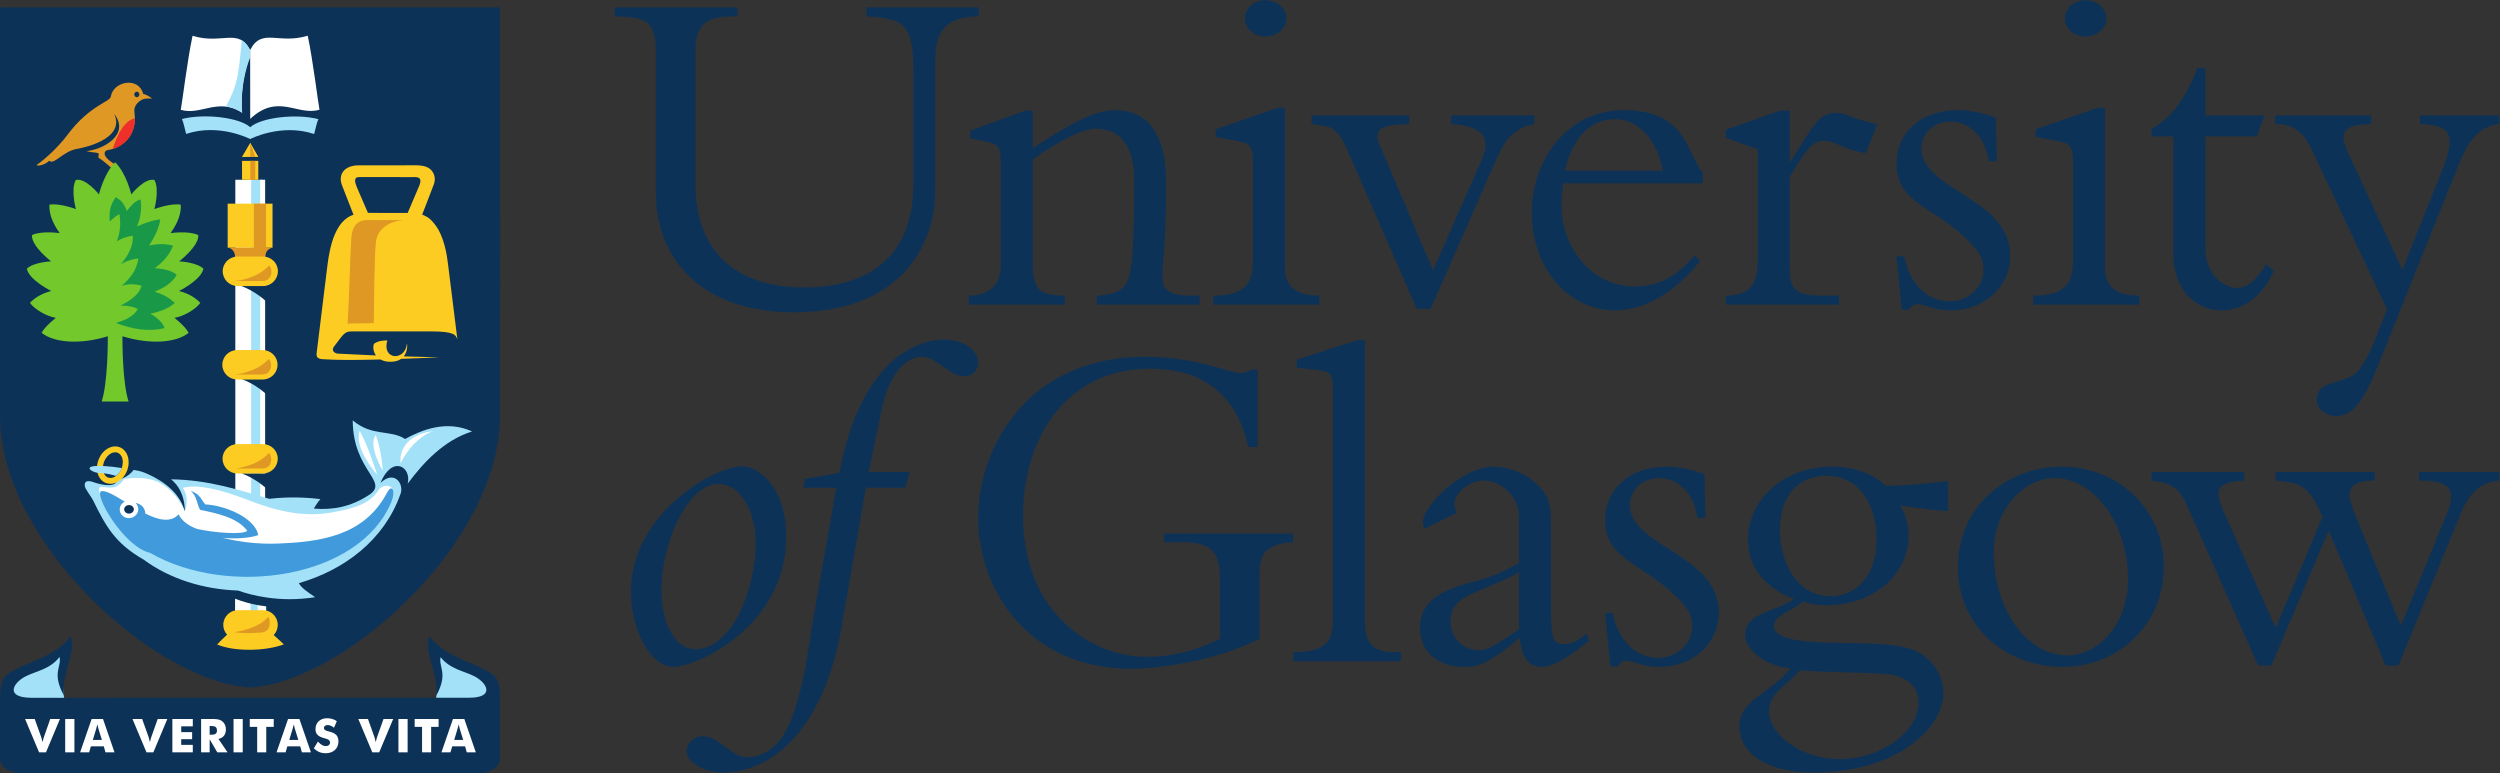 <?xml version="1.0" encoding="UTF-8" standalone="no"?>
<svg
   xmlns:dc="http://purl.org/dc/elements/1.1/"
   xmlns:cc="http://creativecommons.org/ns#"
   xmlns:rdf="http://www.w3.org/1999/02/22-rdf-syntax-ns#"
   xmlns:svg="http://www.w3.org/2000/svg"
   xmlns="http://www.w3.org/2000/svg"
   xmlns:sodipodi="http://sodipodi.sourceforge.net/DTD/sodipodi-0.dtd"
   xmlns:inkscape="http://www.inkscape.org/namespaces/inkscape"
   version="1.1"
   id="svg2"
   xml:space="preserve"
   width="207.2"
   height="64.107"
   viewBox="0 0 207.2 64.107"
   sodipodi:docname="UoG_colour.eps"><rect x="0" y="0" width="207.2" height="64.107" fill="#333333" stroke="none"/><defs
     id="defs6" /><sodipodi:namedview
     pagecolor="#ffffff"
     bordercolor="#666666"
     borderopacity="1"
     objecttolerance="10"
     gridtolerance="10"
     guidetolerance="10"
     inkscape:pageopacity="0"
     inkscape:pageshadow="2"
     inkscape:window-width="640"
     inkscape:window-height="480"
     id="namedview4" /><g
     id="g10"
     inkscape:groupmode="layer"
     inkscape:label="ink_ext_XXXXXX"
     transform="matrix(1.333,0,0,-1.333,0,64.107)"><g
       id="g12"
       transform="scale(0.1)"><path
         d="M 0.043,222.117 C -0.016,143.359 97.301,56.492 155.527,53.484 h -0.168 c 58.231,3.008 155.543,89.875 155.485,168.633 0.379,106.938 0.008,254.207 0.008,254.207 L 0.043,476.301 V 222.117"
         style="fill:#0d3258;fill-opacity:1;fill-rule:nonzero;stroke:none"
         id="path14" /><path
         d="m 608.594,476.324 v -5.605 c -19.926,-0.332 -27.051,-8.352 -27.051,-27.348 v -80.23 c 0,-36.848 -23.457,-76.383 -87.957,-76.383 -56.75,0 -85.856,32.379 -85.856,74.879 v 86.773 c 0,19.028 -5.347,21.977 -25.562,22.309 v 5.605 h 76.379 v -5.605 h -2.688 c -16.324,0 -23.464,-4.496 -23.464,-21.719 v -82.609 c 0,-40.098 23.464,-64.168 67.742,-64.168 33.578,0 67.754,13.965 67.754,64.437 v 69.262 c 0,28.527 -4.473,33.566 -29.125,34.797 v 5.605 h 69.828"
         style="fill:#0d3258;fill-opacity:1;fill-rule:nonzero;stroke:none"
         id="path16" /><path
         d="m 642.156,317.363 c 0,-16.332 3.864,-20.23 19.91,-20.23 v -5.629 h -59.718 v 5.629 c 13.062,0 19.898,7.152 19.898,18.742 v 62.387 c 0,11 -1.199,13.082 -8.91,14.562 l -10.117,2.082 v 4.754 l 34.183,12.488 h 4.754 v -23.16 c 19.91,12.469 36.543,23.453 51.11,23.453 20.211,0 31.789,-14.843 31.789,-44.546 0,-39.516 -2.075,-47.235 -2.364,-58.852 -0.32,-8.012 4.442,-11.91 16.629,-11.91 h 6.547 v -5.629 h -63.871 v 5.629 c 8.59,0.328 13.641,2.394 16.906,5.664 5.645,5.66 6.243,27.359 6.243,66.851 0,23.782 -11.575,31.227 -23.489,31.227 -9.5,0 -24.043,-8.332 -39.5,-19.023 v -64.489"
         style="fill:#0d3258;fill-opacity:1;fill-rule:nonzero;stroke:none"
         id="path18" /><path
         d="m 786.773,480.797 c 7.133,0 13.051,-5.039 13.051,-11.309 0,-6.222 -5.918,-11.285 -13.051,-11.285 -7.156,0 -12.785,5.063 -12.785,11.285 0,6.27 5.629,11.309 12.785,11.309 z m 12.176,-166.695 c 0,-10.418 5.653,-16.969 21.395,-16.969 v -5.629 h -65.965 v 5.629 c 18.117,0 24.66,5.953 24.66,21.726 v 59.707 c 0,11.606 -1.48,13.071 -9.199,14.575 l -13.973,2.679 v 4.743 l 38.613,13.382 h 4.469 v -99.843"
         style="fill:#0d3258;fill-opacity:1;fill-rule:nonzero;stroke:none"
         id="path20" /><path
         d="m 880.863,288.844 -43.082,98.629 c -4.461,10.402 -8.328,13.984 -13.086,14.882 l -9.203,1.469 v 5.356 h 60.621 v -5.356 c -18.14,-0.586 -23.785,-2.949 -16.648,-16.91 l 31.519,-74.008 30.282,68.637 c 5.359,12.207 2.675,20.812 -18.985,22.281 v 5.356 h 51.696 v -5.356 c -11.286,-2.074 -17.86,-8.597 -23.497,-21.683 l -40.984,-93.297 h -8.633"
         style="fill:#0d3258;fill-opacity:1;fill-rule:nonzero;stroke:none"
         id="path22" /><path
         d="m 1033.79,374.711 c -3.26,19.305 -15.13,32.102 -29.42,32.102 -9.804,0 -24.647,-4.458 -31.495,-32.102 z m -61.825,-7.719 c -0.559,-4.48 -1.149,-8.613 -1.149,-12.476 0,-30.903 21.668,-51.719 45.134,-51.719 14.88,0 26.46,5.941 37.76,19.332 l 3.26,-3.555 c -12.48,-15.777 -31.19,-30.64 -52.89,-30.64 -29.115,0 -51.682,26.453 -51.682,60.933 0,31.504 21.082,63.574 57.342,63.574 40.07,0 39.22,-28.808 49.01,-38.617 v -6.832 h -86.785"
         style="fill:#0d3258;fill-opacity:1;fill-rule:nonzero;stroke:none"
         id="path24" /><path
         d="m 1112.83,313.207 c 0,-12.176 4.47,-16.074 19.32,-16.074 h 11.29 v -5.629 h -70.43 v 5.629 c 15.16,0.328 19.91,6.551 19.91,22.32 v 68.617 l -19.91,7.157 v 5.043 l 33.86,11.878 h 5.96 v -31.484 h 0.59 c 14.85,24.371 18.41,29.996 28.23,29.996 3.58,0 4.45,-0.297 10.1,-2.672 2.99,-1.175 8.34,-2.39 15.45,-4.437 l -7.11,-17.852 c -4.47,0.594 -10.13,2.09 -15.77,4.781 -3.25,1.489 -6.82,2.95 -10.41,2.95 -5.31,0 -8.59,-3.602 -11.58,-7.731 -3.85,-5.328 -7.11,-10.422 -9.5,-14.844 v -57.648"
         style="fill:#0d3258;fill-opacity:1;fill-rule:nonzero;stroke:none"
         id="path26" /><path
         d="m 1183.93,321.539 c 3.54,-17.855 14.83,-27.945 28.21,-27.945 11.89,0 21.1,8.91 21.1,19.613 0,6.246 -1.49,10.106 -9.52,18.141 -21.1,21.086 -44.56,23.168 -44.56,47.828 0,19.609 15.47,33.265 38.03,33.265 8.02,0 16.34,-1.781 23.77,-4.75 l 0.6,-27.027 h -5.06 c -2.09,15.156 -11.87,24.649 -23.77,24.649 -9.79,0 -18.1,-6.84 -18.1,-16.629 0,-26.172 55.24,-30.614 55.24,-66.852 0,-19.328 -16.06,-33.898 -36.85,-33.898 -5.64,0 -9.78,0.91 -13.06,2.082 -3.27,0.906 -5.67,1.781 -8.01,1.781 -1.79,0 -3.57,-1.172 -5.06,-3.551 h -4.47 l -3.26,33.293 h 4.77"
         style="fill:#0d3258;fill-opacity:1;fill-rule:nonzero;stroke:none"
         id="path28" /><path
         d="m 1296.61,480.797 c 7.14,0 13.06,-5.039 13.06,-11.309 0,-6.222 -5.92,-11.285 -13.06,-11.285 -7.14,0 -12.77,5.063 -12.77,11.285 0,6.27 5.63,11.309 12.77,11.309 z m 12.18,-166.695 c 0,-10.418 5.65,-16.969 21.4,-16.969 v -5.629 h -65.98 v 5.629 c 18.15,0 24.68,5.953 24.68,21.726 v 59.707 c 0,11.606 -1.49,13.071 -9.21,14.575 l -13.99,2.679 v 4.743 l 38.64,13.382 h 4.46 v -99.843"
         style="fill:#0d3258;fill-opacity:1;fill-rule:nonzero;stroke:none"
         id="path30" /><path
         d="m 1407.97,409.18 -4.75,-13.075 h -31.98 v -69.23 c 0,-18.707 13.38,-24.977 19.61,-24.977 6.55,0 12.47,5.079 18.11,14.903 l 4.78,-4.473 c -7.13,-15.473 -18.74,-24.394 -32.42,-24.394 -17.5,0 -29.99,14.57 -29.99,34.468 v 73.703 h -13.67 v 4.77 c 11.6,5.625 21.7,19.297 28.52,37.734 h 5.06 V 409.18 h 36.73"
         style="fill:#0d3258;fill-opacity:1;fill-rule:nonzero;stroke:none"
         id="path32" /><path
         d="m 1518.9,376.199 c 8.92,22.586 3.26,27.039 -14.25,27.625 v 5.356 h 49.31 v -5.356 c -12.18,-1.469 -19,-9.808 -24.65,-23.769 l -50.54,-125.989 c -8.88,-21.98 -15.73,-31.796 -26.12,-31.796 -7.15,0 -12.18,4.472 -12.18,10.41 0,12.183 17.22,9.199 24.65,16.652 3.27,3.277 7.73,10.988 10.1,16.918 l 8.92,22.316 -46.04,97.727 c -5.67,12.18 -10.99,17.258 -23.49,17.531 v 5.356 h 59.74 v -5.356 c -18.13,-0.273 -20.22,-5.629 -14.26,-18.125 l 33.57,-72.492 25.24,62.992"
         style="fill:#0d3258;fill-opacity:1;fill-rule:nonzero;stroke:none"
         id="path34" /><path
         d="m 446.656,180.063 c -18.726,0 -35.355,-35.946 -35.355,-65.665 0,-24.933 10.679,-37.132 20.789,-37.132 23.769,0 37.746,38.625 37.746,65.957 0,20.824 -10.109,36.84 -23.18,36.84 z m 15.157,11.007 c 8.609,0 27.035,-11.871 27.035,-43.707 0,-56.441 -56.16,-81.101 -70.121,-81.101 -13.961,0 -26.442,22.277 -26.442,46.957 0,48.121 51.699,77.851 69.528,77.851"
         style="fill:#0d3258;fill-opacity:1;fill-rule:nonzero;stroke:none"
         id="path36" /><path
         d="m 499.449,177.691 0.899,5.645 c 7.136,0.894 14.269,2.09 21.699,3.883 4.453,24.351 13.363,49.894 30,66.535 10.394,10.391 23.484,16.047 35.062,16.047 11.602,0 21.09,-6.535 21.09,-14.254 0,-4.742 -3.57,-8.629 -8.332,-8.629 -9.777,0 -17.82,12.187 -26.429,12.187 -11.598,0 -21.083,-13.07 -25.254,-32.683 l -8.016,-38.926 h 25.547 l -2.973,-9.805 H 538.367 L 523.227,90.922 C 511.637,24.371 477.754,0.613 449.828,0.613 c -12.461,0 -22.871,6.227 -22.871,13.664 0,4.754 4.762,8.914 9.82,8.914 10.977,0 16.914,-13.078 28.207,-13.078 6.848,0 12.77,3.277 18.141,8.617 14.844,14.855 20.488,65.633 21.676,72.773 l 15.156,86.187 h -20.508"
         style="fill:#0d3258;fill-opacity:1;fill-rule:nonzero;stroke:none"
         id="path38" /><path
         d="M 783.164,83.809 C 753.762,68.637 716.031,65.094 703.547,65.094 c -65.067,0 -95.379,50.199 -95.379,93.594 0,44.558 31.211,100.417 103.707,100.417 31.781,0 52.883,-10.097 59.109,-10.097 2.688,0 5.075,0.578 6.848,2.066 h 4.156 v -48.133 h -5.929 c -8.051,37.141 -33.293,48.731 -60.922,48.731 -52.293,0 -79.043,-43.391 -79.043,-91.227 0,-60.894 42.793,-87.922 76.957,-87.922 13.679,0 28.812,2.965 45.469,11.285 v 37.437 c 0,16.914 -5.938,22.578 -23.762,22.578 h -11.012 v 5.332 h 80.219 v -5.332 c -14.844,-0.898 -20.801,-5.953 -20.801,-18.715 V 83.809"
         style="fill:#0d3258;fill-opacity:1;fill-rule:nonzero;stroke:none"
         id="path40" /><path
         d="m 848.656,93.305 c 0,-12.172 5.657,-17.816 17.235,-17.816 h 5.066 v -5.66 h -66.848 v 5.66 c 19,0 24.645,5.644 24.645,19.906 V 238.887 c 0,8.355 -0.895,10.992 -9.203,11.918 l -13.356,1.492 v 5.019 l 38.016,12.188 h 4.445 V 93.305"
         style="fill:#0d3258;fill-opacity:1;fill-rule:nonzero;stroke:none"
         id="path42" /><path
         d="m 944.426,125.109 c -5.653,-3.273 -10.403,-5.375 -17.531,-8.339 -18.133,-7.415 -24.957,-10.403 -24.957,-22.606 0,-10.68 8.593,-17.492 17.535,-17.492 4.746,0 8.32,1.473 24.953,13.062 z m -58.824,27.02 c -0.59,1.812 -0.899,2.68 -0.899,4.172 0,10.414 24.656,34.48 43.969,34.48 8.933,0 22.871,-4.176 31.183,-15.781 4.477,-6.246 4.477,-10.094 4.477,-25.531 v -39.817 c 0,-23.773 0,-29.125 7.742,-29.125 3.242,0 7.114,0.317 14.535,6.535 l 1.489,-4.465 c -16.024,-13.062 -24.368,-16.336 -29.414,-16.336 -12.184,0 -13.368,13.391 -13.661,18.102 -20.496,-16.898 -26.437,-18.102 -34.492,-18.102 -17.211,0 -27.609,9.816 -27.609,24.363 0,18.109 16.043,24.355 35.058,29.109 6.239,1.512 16.043,5.063 26.446,11.317 v 23.472 c 0,8.321 0,13.09 -5.067,19.012 -3.839,4.77 -10.078,8.61 -16.629,8.61 -9.8,0 -18.429,-8.321 -18.429,-14.532 0,-1.808 0.304,-2.984 1.492,-5.664 l -20.191,-9.82"
         style="fill:#0d3258;fill-opacity:1;fill-rule:nonzero;stroke:none"
         id="path44" /><path
         d="m 1002.72,99.848 c 3.6,-17.824 14.86,-27.953 28.27,-27.953 11.88,0 21.09,8.949 21.09,19.609 0,6.262 -1.49,10.117 -9.53,18.148 -21.07,21.071 -44.554,23.184 -44.554,47.832 0,19.618 15.444,33.297 38.034,33.297 8.01,0 16.34,-1.804 23.76,-4.761 l 0.59,-27.043 h -5.04 c -2.09,15.16 -11.88,24.668 -23.78,24.668 -9.8,0 -18.12,-6.844 -18.12,-16.641 0,-26.145 55.27,-30.602 55.27,-66.875 0,-19.285 -16.05,-33.867 -36.84,-33.867 -5.63,0 -9.81,0.887 -13.08,2.062 -3.25,0.922 -5.65,1.789 -8.02,1.789 -1.8,0 -3.55,-1.16 -5.04,-3.551 h -4.49 l -3.244,33.285 h 4.724"
         style="fill:#0d3258;fill-opacity:1;fill-rule:nonzero;stroke:none"
         id="path46" /><path
         d="m 1135.53,185.113 c -11.3,0 -28.82,-6.234 -28.82,-33.875 0,-17.511 8.92,-41.011 31.51,-41.011 17.22,0 28.52,14.269 28.52,34.785 0,25.535 -13.08,40.101 -31.21,40.101 z m 8.32,-176.175 c 25.26,0 49.02,16.633 49.02,35.348 0,10.988 -9.19,16.645 -19.91,17.516 -7.71,0.91 -45.14,1.223 -53.76,2.394 -8.33,-9.793 -19.32,-13.965 -19.32,-25.523 0,-14.008 19.6,-29.734 43.97,-29.734 z m 67.46,154.175 c -4.46,0.289 -18.44,1.516 -29.71,3.602 1.77,-3.313 5.04,-9.508 5.04,-19.024 0,-22 -18.99,-43.113 -51.99,-43.113 -5.64,0 -8.31,0.613 -13.68,2.391 -4.74,-5.055 -18.1,-8.313 -18.1,-15.137 0,-7.469 12.76,-10.41 42.47,-10.699 33.59,-0.289 45.17,-1.797 54.09,-10.711 7.12,-7.149 8.9,-14.547 8.9,-20.777 0,-19.324 -26.15,-49.031 -81.12,-49.031 -30.89,0 -45.74,13.664 -45.74,28.231 0,17.215 18.13,19.887 31.78,36.508 -16.03,1.512 -28.22,11.598 -28.22,21.102 0,13.676 19.93,14.274 30.31,22.004 -18.12,7.129 -28.53,19.902 -28.53,36.852 0,25.566 22.88,45.472 52.29,45.472 13.67,0 25.27,-4.176 33.29,-11.902 13.35,0 25.84,1.508 38.92,2.976 v -18.742"
         style="fill:#0d3258;fill-opacity:1;fill-rule:nonzero;stroke:none"
         id="path48" /><path
         d="m 1285.68,73.402 c 17.53,0 37.41,17.836 37.41,47.539 0,33.868 -20.77,62.704 -45.73,62.704 -19.62,0 -37.75,-20.243 -37.75,-45.774 0,-35.957 20.53,-64.469 46.07,-64.469 z m -4.17,117.379 c 36.26,0 63.87,-27.035 63.87,-62.422 0,-35.054 -27.61,-62.097 -62.98,-62.097 -36.83,0 -65.06,26.746 -65.06,61.492 0,41 33.28,63.027 64.17,63.027"
         style="fill:#0d3258;fill-opacity:1;fill-rule:nonzero;stroke:none"
         id="path50" /><path
         d="m 1483.27,67.148 -35.37,83.793 -35.66,-83.793 h -8.29 l -44.31,99.856 c -4.14,9.207 -8.33,13.66 -21.98,15.141 v 5.351 h 57.65 v -5.351 c -17.54,-0.879 -18.73,-5.934 -12.47,-19.887 l 32.07,-71.633 29.13,68.945 c -6.54,15.125 -11.6,20.493 -22,21.696 l -7.13,0.879 v 5.351 h 61.5 v -5.351 c -14.55,-0.29 -18.99,-4.743 -12.77,-19.586 l 29.11,-70.727 28.53,69.508 c 6.54,15.762 1.49,20.805 -17.24,20.805 v 5.351 h 49.92 v -5.351 c -11.28,-1.161 -18.42,-6.825 -24.37,-21.379 l -38.31,-93.618 h -8.01"
         style="fill:#0d3258;fill-opacity:1;fill-rule:nonzero;stroke:none"
         id="path52" /><path
         d="M 153.148,369.16 V 95.375 h 9.879 V 369.16 h -9.879"
         style="fill:#a3e1f9;fill-opacity:1;fill-rule:nonzero;stroke:none"
         id="path54" /><path
         d="m 223.344,370.84 c 8.82,0.051 23.086,-0.039 32.34,-0.039 2.871,0 7.578,0.847 4.941,-5.488 -2.34,-5.61 -5.703,-13.434 -7.156,-16.797 -4.875,0 -24.664,-0.016 -24.715,0.082 -1.574,3.664 -3.836,8.882 -6.707,15.511 -1.524,3.539 -2.281,6.731 1.297,6.731 z m -4.477,-95.961 h 48.797 c 14.402,0 15.715,-1.981 16.731,-5.07 -0.606,4.8 -3.711,29.371 -5.875,47.16 -0.567,4.64 -2.196,17.41 -8.633,25.019 -2.035,2.446 -3.016,3.672 -7.391,5.539 0.34,0.973 4.32,10.871 7.274,18.864 1.519,4.089 -0.122,8.156 -3.243,10.058 -2.714,1.633 -6.199,1.703 -8.691,1.703 -16.723,0 -29.637,-0.027 -34.793,-0.027 -8.938,0 -13.086,-5.684 -10.355,-12.551 2.074,-5.199 5.519,-14.07 7.093,-18.125 -10.992,-3.672 -14.625,-18.676 -16.222,-31.672 -2.653,-21.91 -6.25,-51.136 -6.508,-52.89 -0.387,-2.785 -0.852,-5.09 3.719,-5.305 8.671,-0.555 18.796,-0.617 35.847,-0.176 1.645,-0.926 3.774,-1.504 6.563,-1.41 2.765,0.043 4.785,0.777 6.234,1.801 6.953,0.25 14.863,0.57 23.906,0.937 -7.945,0.188 -15.39,0.411 -22.281,0.606 2.484,3.082 2.231,7.301 2.004,8.125 -1.031,-11.426 -15.871,-10.332 -12.199,1.789 -1.59,0 -5.723,0 -8.356,-2.149 -0.703,-1.769 -0.457,-4.734 1.235,-7.179 -9.629,0.422 -17.567,0.777 -23.301,1.097 -2.949,0.149 -4.371,2.274 -2.879,4.243 6.219,8.113 6.574,9.613 11.324,9.613"
         style="fill:#fccc22;fill-opacity:1;fill-rule:nonzero;stroke:none"
         id="path56" /><path
         d="m 155.777,96.547 c 0,-3.211 -2.144,-5.828 -4.804,-5.828 -2.649,0 -4.817,2.617 -4.817,5.828 v 27.168 c 0,3.183 2.168,5.812 4.817,5.812 2.66,0 4.804,-2.629 4.804,-5.812 V 96.547"
         style="fill:#ffffff;fill-opacity:1;fill-rule:nonzero;stroke:none"
         id="path58" /><path
         d="m 88.785,419.164 c 1.539,0.645 3.734,0.481 5.766,0.481 -2.246,1.871 -4.281,2.597 -5.512,2.925 -2.871,10.864 -18.605,7.914 -20.156,-1.718 -0.559,-3.485 -12.91,-5.012 -27.07,-23.946 -6.531,-8.699 -15.543,-16.242 -18.273,-17.98 -2.75,-1.707 3.945,-1.207 7.039,2.066 2.898,-2.926 8.59,5.856 17.164,7.332 2.269,0.364 30.754,5.539 23.242,21.848 10.043,-12.91 -6.691,-22.192 -17.223,-23.223 0.926,-0.484 6.399,-0.914 7.027,-1.164 1.574,-0.555 -0.465,-2.465 0.812,-3.191 3.07,-1.696 9.156,-7.442 9.156,-7.442 0,0 3.477,1.18 1.899,2.743 -4.695,3.097 -5.965,4.043 -7.168,5.976 -0.082,0.113 -1.602,2.977 1.492,3.789 4.465,0.36 19.07,5.547 16.586,23.86 -0.398,2.894 1.633,6.031 5.219,7.644"
         style="fill:#df9824;fill-opacity:1;fill-rule:nonzero;stroke:none"
         id="path60" /><path
         d="m 86.656,422.207 c 0,-0.961 -0.715,-1.715 -1.586,-1.715 -0.856,0 -1.574,0.754 -1.574,1.715 0,0.934 0.719,1.723 1.574,1.723 0.871,0 1.586,-0.789 1.586,-1.723"
         style="fill:#0d3258;fill-opacity:1;fill-rule:nonzero;stroke:none"
         id="path62" /><path
         d="M 160.238,130.551 V 92.086 h 5.266 v 38.465 h -5.266"
         style="fill:#ffffff;fill-opacity:1;fill-rule:nonzero;stroke:none"
         id="path64" /><path
         d="m 170.191,86.086 c 1.563,1.645 2.512,3.859 2.512,6.312 0,5.035 -4.086,9.141 -9.148,9.141 h -15.567 c -5.054,0 -9.164,-4.105 -9.164,-9.141 0,-2.375 0.906,-4.492 2.364,-6.121 -1.879,-1.691 -5.243,-4.938 -6.176,-6.047 10.453,-4.617 30.301,-4.238 41.488,0.066 -1.051,0.902 -4.629,4.188 -6.309,5.789"
         style="fill:#fccc22;fill-opacity:1;fill-rule:nonzero;stroke:none"
         id="path66" /><path
         d="m 155.535,401.809 c 0,-0.227 -0.023,-0.172 -0.023,0.066 -6.758,6.039 -28.461,8.617 -42.414,5.055 0.91,-1.696 2.035,-7.114 2.632,-9.278 20.602,6.856 39.782,-3.164 39.782,-3.164 0,0.047 0,0.133 0.008,0.2 0,-0.067 0,-0.172 0.015,-0.223 0,0 19.184,10.004 39.797,3.137 0.566,2.168 1.715,7.574 2.637,9.246 -13.981,3.597 -35.672,1.027 -42.434,-5.039"
         style="fill:#a3e1f9;fill-opacity:1;fill-rule:nonzero;stroke:none"
         id="path68" /><path
         d="M 161.777,369.176 V 157.035 h 3.067 v 212.141 h -3.067"
         style="fill:#ffffff;fill-opacity:1;fill-rule:nonzero;stroke:none"
         id="path70" /><path
         d="M 146.313,369.16 V 172.324 h 9.835 V 369.16 h -9.835"
         style="fill:#ffffff;fill-opacity:1;fill-rule:nonzero;stroke:none"
         id="path72" /><path
         d="m 165.547,293.438 c 0.641,2.3 0.941,7.992 0,9.781 -4.609,0 -11.781,-0.035 -15.961,0.066 9.57,-3.488 15.961,-9.847 15.961,-9.847"
         style="fill:#0d3258;fill-opacity:1;fill-rule:nonzero;stroke:none"
         id="path74" /><path
         d="m 131.055,118.184 c 5.504,-0.829 35.023,-2.223 35.023,-2.223 l 4.82,-12.523 c 0,0 -25.777,0.671 -39.843,14.746"
         style="fill:#0d3258;fill-opacity:1;fill-rule:nonzero;stroke:none"
         id="path76" /><path
         d="m 251.887,207.969 c -9.235,5.969 -20.434,1.383 -32.567,11.554 0.043,-31.593 23.051,-37.929 10.11,-46.359 -11.547,-7.543 -22.719,-9.418 -34.325,-8.453 0.985,1.578 2.723,4.453 4.11,5.879 -14.227,1.832 -26.625,0.801 -31.828,0.195 -17.707,5.199 -37.352,11.77 -61.008,12.129 4.297,-3.504 8.519,-9.574 8.519,-20.043 -3.589,14.137 -18.289,21.52 -25.503,24.336 -2.16,0.816 -4.18,1.195 -6.285,1.539 -1.059,-1.441 -3.34,-3.875 -7.172,-5.305 -2.188,1.164 -3.973,-0.906 -3.672,-1.586 0.121,-0.335 0.078,-0.671 -0.184,-1.011 -2.113,-2.739 -9.051,-1.434 -14.207,0.355 -5.945,2.055 -5.707,-2.043 -4.555,-4.094 1.863,-3.3 3.672,-5.445 4.551,-7.277 7.902,-16.133 13.754,-26.726 31.27,-36.742 16.644,-12.281 37.562,-18.613 58.847,-19.336 7.766,-2.781 25.602,-7.699 47.965,-4.125 -4.348,2.926 -8.691,5.816 -10.133,8.719 28.422,8.211 52.989,26.883 63.043,55.062 0.117,0.309 0.223,0.621 0.332,0.93 1.801,6.172 -4.175,14.371 -12.668,6.285 7.356,17.676 19.528,10.024 16.95,-0.43 9.707,13.075 22.699,27.129 40.043,32.461 -15.848,7.305 -31.407,0.969 -41.633,-4.683"
         style="fill:#a3e1f9;fill-opacity:1;fill-rule:nonzero;stroke:none"
         id="path78" /><path
         d="m 165.852,235.531 c 0.656,2.324 0.929,8.028 0,9.782 -4.622,0 -11.782,-0.059 -15.942,0.07 9.543,-3.492 15.942,-9.852 15.942,-9.852"
         style="fill:#0d3258;fill-opacity:1;fill-rule:nonzero;stroke:none"
         id="path80" /><path
         d="m 172.563,254.141 c 0,-5.078 -4.161,-9.18 -9.282,-9.18 h -15.777 c -5.121,0 -9.281,4.102 -9.281,9.18 0,5.058 4.16,9.136 9.281,9.136 h 15.777 c 5.121,0 9.282,-4.078 9.282,-9.136"
         style="fill:#fccc22;fill-opacity:1;fill-rule:nonzero;stroke:none"
         id="path82" /><path
         d="m 163.02,248.074 c -9.254,-0.094 -17.207,0 -17.207,0 0,0 13.031,0.785 21.3,9.606 2.168,-1.446 2.575,-9.575 -4.093,-9.606"
         style="fill:#df9824;fill-opacity:1;fill-rule:nonzero;stroke:none"
         id="path84" /><path
         d="m 166.008,176.82 c 0.648,2.297 0.91,8.028 0,9.782 -4.625,0 -11.766,-0.059 -15.949,0.074 9.55,-3.5 15.949,-9.856 15.949,-9.856"
         style="fill:#0d3258;fill-opacity:1;fill-rule:nonzero;stroke:none"
         id="path86" /><path
         d="m 172.691,195.699 c 0,-5.078 -4.152,-9.176 -9.273,-9.176 h -15.777 c -5.125,0 -9.266,4.098 -9.266,9.176 0,5.063 4.141,9.11 9.266,9.11 h 15.777 c 5.121,0 9.273,-4.047 9.273,-9.11"
         style="fill:#fccc22;fill-opacity:1;fill-rule:nonzero;stroke:none"
         id="path88" /><path
         d="m 163.137,189.641 c -9.266,-0.09 -17.192,0.011 -17.192,0.011 0,0 13.008,0.723 21.285,9.602 2.172,-1.473 2.594,-9.574 -4.093,-9.613"
         style="fill:#df9824;fill-opacity:1;fill-rule:nonzero;stroke:none"
         id="path90" /><path
         d="M 141.555,354.293 V 326.91 h 27.894 v 27.383 h -27.894"
         style="fill:#fccc22;fill-opacity:1;fill-rule:nonzero;stroke:none"
         id="path92" /><path
         d="m 169.449,326.949 c -4.738,-1.144 -4.429,-5.109 -4.605,-6.566 0,0 -11.246,-0.078 -18.633,0 0.059,0.422 0.23,5.847 -4.656,6.566 0,0 26.101,-0.023 27.894,0"
         style="fill:#df9824;fill-opacity:1;fill-rule:nonzero;stroke:none"
         id="path94" /><path
         d="m 157.844,354.293 v -27.727 h 7.554 v 27.727 h -7.554"
         style="fill:#df9824;fill-opacity:1;fill-rule:nonzero;stroke:none"
         id="path96" /><path
         d="m 67.144,184.039 c -1.398,0.527 -2.156,1.715 -2.535,2.609 -0.902,2 -0.875,4.668 0.102,7.2 0.969,2.48 2.734,4.507 4.781,5.406 0.883,0.387 2.242,0.726 3.629,0.203 2.055,-0.824 3.223,-3.113 3.223,-5.863 0,-1.27 -0.246,-2.621 -0.758,-3.942 -0.953,-2.504 -2.75,-4.519 -4.766,-5.433 -0.894,-0.371 -2.242,-0.746 -3.676,-0.18 z m 0.859,18.535 c -2.934,-1.285 -5.391,-3.984 -6.695,-7.414 -1.344,-3.441 -1.344,-7.062 -0.055,-10.027 0.938,-2.125 2.57,-3.746 4.586,-4.531 1.992,-0.762 4.297,-0.653 6.445,0.3 2.938,1.27 5.387,3.993 6.719,7.395 2.383,6.16 0.312,12.656 -4.547,14.555 -2.012,0.796 -4.305,0.695 -6.453,-0.278"
         style="fill:#fccc22;fill-opacity:1;fill-rule:nonzero;stroke:none"
         id="path98" /><path
         d="m 72.141,185.016 c -1.578,0.504 -5.449,1.632 -10.117,1.785 -3.309,0.101 -6.531,2.012 -6.34,2.988 0.184,0.703 1.043,1.063 2.43,1.262 3.195,0.449 10.117,0.078 17.59,-1.133 -0.625,-1.805 -1.641,-3.469 -3.562,-4.902"
         style="fill:#a3e1f9;fill-opacity:1;fill-rule:nonzero;stroke:none"
         id="path100" /><path
         d="m 83.91,407.359 c -0.117,-13.918 -10.77,-18.3 -13.836,-19.101 1.016,3.086 5.359,17.519 13.836,19.101"
         style="fill:#ef2f2a;fill-opacity:1;fill-rule:nonzero;stroke:none"
         id="path102" /><path
         d="m 172.789,312.285 c 0,-5.078 -4.137,-9.211 -9.289,-9.211 h -15.758 c -5.14,0 -9.281,4.133 -9.281,9.211 0,5.035 4.141,9.133 9.281,9.133 H 163.5 c 5.152,0 9.289,-4.098 9.289,-9.133"
         style="fill:#fccc22;fill-opacity:1;fill-rule:nonzero;stroke:none"
         id="path104" /><path
         d="m 163.262,306.223 c -9.27,-0.106 -17.227,0.004 -17.227,0.004 0,0 13.031,0.781 21.313,9.613 2.168,-1.481 2.578,-9.586 -4.086,-9.617"
         style="fill:#df9824;fill-opacity:1;fill-rule:nonzero;stroke:none"
         id="path106" /><path
         d="m 101.453,179.488 c 10.055,-6.722 13.445,-16.617 13.445,-16.617 0,0 3.344,8.281 -1.23,14.703 9.145,2.66 25.027,-1.5 39.363,-7.109 21.032,-8.238 36.77,-10.977 52.793,-8.238 16.008,2.718 24.446,6.05 29.602,14.039 2.734,4.277 10.828,3.367 8.551,-3.039 -2.289,-6.414 -12.219,-24.719 -30.985,-29.774 -18.769,-5.019 -49.734,-13.433 -95.527,-1.969 -12.25,3.067 -41.031,10.707 -52.789,25.817 -2.356,3.031 -2.973,8.668 -3.082,9.558 -0.137,1.094 0.582,1.657 3.152,1.211 8.07,-1.422 9.605,1.66 12.602,5.059 3.309,0.437 14.945,2.453 24.105,-3.641"
         style="fill:#ffffff;fill-opacity:1;fill-rule:nonzero;stroke:none"
         id="path108" /><path
         d="m 240.609,174.527 c -13.992,-26.613 -41.054,-30.742 -69.379,-31.601 -11.484,-0.324 -22.964,1.105 -32.839,3.637 8.32,-0.844 16.937,-0.176 22.195,1.652 -2.051,10.672 -20.266,18.418 -32.969,19.109 -2.414,2.742 -3.101,6.305 -8.945,8.375 4.125,-3.773 3.789,-9.066 5.844,-11.797 10.39,-2.117 23.078,-4.769 29.191,-12.941 -2.16,-2.77 -20.957,-1.231 -31.219,1.109 -4.422,1.625 -9.027,4.293 -11.476,9.075 -4.895,-5.477 -12.672,-3.512 -20.668,0.476 -0.113,3.106 -2.023,5.828 -6.152,6.633 0.891,-1.359 1.125,-2.77 1.137,-3.918 -9.039,5.199 -17.645,11.566 -21.969,11.234 -6.133,-0.461 13.383,-34.707 29.867,-38.351 48.957,-28.227 130.765,-15.832 150.152,31.808 2.73,6.875 0.32,11.34 -2.77,5.5"
         style="fill:#409adb;fill-opacity:1;fill-rule:nonzero;stroke:none"
         id="path110" /><path
         d="m 85.984,164.797 c 0.277,-2.977 -2.07,-5.664 -5.246,-5.969 -3.164,-0.367 -5.981,1.836 -6.281,4.84 -0.289,3.004 2.043,5.691 5.215,6 3.176,0.309 5.992,-1.863 6.312,-4.871"
         style="fill:#ffffff;fill-opacity:1;fill-rule:nonzero;stroke:none"
         id="path112" /><path
         d="m 83.219,164.23 c 0,-1.476 -1.355,-2.648 -3.027,-2.648 -1.637,0 -2.988,1.172 -2.988,2.648 0,1.469 1.352,2.672 2.988,2.672 1.672,0 3.027,-1.203 3.027,-2.672"
         style="fill:#0d3258;fill-opacity:1;fill-rule:nonzero;stroke:none"
         id="path114" /><path
         d="m 223.523,213.031 c -3.363,-11.586 10.989,-27.218 10.989,-27.218 0,0 -6.492,20.277 -10.989,27.218"
         style="fill:#ffffff;fill-opacity:1;fill-rule:nonzero;stroke:none"
         id="path116" /><path
         d="m 233.594,210.543 c -4.934,-6.777 4.344,-22.23 4.344,-22.23 0,0 -0.512,12.351 -4.344,22.23"
         style="fill:#ffffff;fill-opacity:1;fill-rule:nonzero;stroke:none"
         id="path118" /><path
         d="m 249.137,192.906 c 3.906,8.473 11.699,16.934 19.949,19.926 -17.191,-2.078 -21.074,-13.508 -19.949,-19.926"
         style="fill:#ffffff;fill-opacity:1;fill-rule:nonzero;stroke:none"
         id="path120" /><path
         d="m 155.496,449.816 c -7.25,14.047 -17.613,3.227 -35.773,8.848 -3.207,-14.859 -6.418,-41.445 -7.325,-46.016 12.403,-3.73 23.321,7.872 38.137,-1.793 -1.59,19.168 4.594,35.137 4.594,35.137 0,0 0.187,2.344 0.367,3.824"
         style="fill:#ffffff;fill-opacity:1;fill-rule:nonzero;stroke:none"
         id="path122" /><path
         d="m 155.547,449.867 c -1.442,2.492 -2.82,4.606 -5.219,5.969 -2.137,-22.816 -2.672,-27.77 -9.918,-41.168 4.508,-0.57 7.828,-2.234 10.149,-3.871 -1.618,19.203 4.968,34.281 4.968,34.281 0,0 -0.031,3.981 0.02,4.789"
         style="fill:#a3e1f9;fill-opacity:1;fill-rule:nonzero;stroke:none"
         id="path124" /><path
         d="m 191.324,458.73 c -18.156,-5.621 -28.547,5.196 -35.777,-8.863 -0.02,-4.789 -0.035,-40.207 0.027,-42.851 17.414,16.265 29.36,1.578 43.078,5.699 -0.918,4.57 -4.125,31.144 -7.328,46.015"
         style="fill:#ffffff;fill-opacity:1;fill-rule:nonzero;stroke:none"
         id="path126" /><path
         d="M 150.488,380.898 V 369.16 h 10.098 v 11.738 h -10.098"
         style="fill:#fccc22;fill-opacity:1;fill-rule:nonzero;stroke:none"
         id="path128" /><path
         d="m 155.598,392.148 5.027,-8.777 -10.187,-0.051 z"
         style="fill:#fccc22;fill-opacity:1;fill-rule:nonzero;stroke:none"
         id="path130" /><path
         d="m 70.637,357.48 v 0.071 c -0.082,0.031 -0.074,-0.012 0,-0.071"
         style="fill:#199445;fill-opacity:1;fill-rule:nonzero;stroke:none"
         id="path132" /><path
         d="m 111.27,299.977 c 0,0 13.851,6.836 15.222,13.871 -4.285,4.117 -15.113,4.57 -15.113,4.57 0,0 12.434,9.469 11.91,16.34 -6.211,2.89 -17.266,1.203 -17.266,1.203 5.133,7.105 6.594,12.746 6.395,17.707 -6.465,1.074 -16.441,-2.754 -16.441,-2.754 0,0 3.344,11.922 0.055,18.102 -5.977,1.597 -14.41,-8.938 -14.41,-8.938 0,0 -3,13.031 -9.996,19.965 -7.016,-6.934 -10.094,-19.965 -10.094,-19.965 0,0 -8.418,10.535 -14.426,8.938 -3.25,-6.18 0.082,-18.102 0.082,-18.102 0,0 -9.977,3.828 -16.473,2.754 -0.172,-4.961 1.297,-10.602 6.426,-17.707 0,0 -11.082,1.687 -17.262,-1.203 -0.523,-6.871 11.902,-16.34 11.902,-16.34 0,0 -10.844,-0.453 -15.113,-4.57 1.379,-7.035 15.238,-13.871 15.238,-13.871 0,0 -8.254,-1.696 -13.285,-7.403 3.207,-4.261 10.43,-8.336 16.078,-9.269 -4.883,-3.934 -7.617,-7.004 -8.851,-9.301 7.934,-6.41 24.562,-7.32 41.191,-2.141 0,-3.179 0.051,-28.843 -3.844,-40.601 H 79.957 c -3.879,11.758 -3.836,37.422 -3.836,40.601 16.629,-5.179 33.281,-4.269 41.188,2.141 -1.25,2.297 -3.954,5.367 -8.825,9.301 5.641,0.933 12.844,5.008 16.055,9.269 -5.047,5.707 -13.269,7.403 -13.269,7.403"
         style="fill:#73c82c;fill-opacity:1;fill-rule:nonzero;stroke:none"
         id="path134" /><path
         d="m 96.121,299.516 c 1.562,0.867 9.609,3.32 13.723,10.496 -4.114,3.988 -13.723,4.133 -13.723,4.133 0,0 8.551,5.628 11.442,14.058 -7.333,2.133 -14.95,0 -14.95,0 0,0 6.25,8.86 7.019,16.328 -7.019,-0.765 -14.492,-4.465 -14.492,-4.465 2.121,4.618 3.191,11.145 2.277,16.821 -3.508,-0.692 -6.703,-4.696 -8.625,-7.192 -1.781,5.688 -4.805,7.477 -6.871,8.625 -3.422,-5.027 -4.106,-8.285 -3.68,-15.172 1.156,1.145 2.984,2.961 5.973,4.672 1.817,-9.824 -1.68,-16.968 -1.68,-16.968 0,0 4.324,2.824 10.055,3.496 0.238,-5.41 -1.75,-11.035 -7.469,-17.672 0,0 5.031,3.035 10.848,3.5 -0.93,-7.637 -5.594,-12.738 -10.402,-17.102 3.207,1.512 8.711,1.367 12.52,0.145 -1.973,-5.797 -6.5,-8.711 -13.105,-12.344 4.094,0 8.301,-0.543 10.66,-2.137 -2.656,-4.968 -9.141,-7.332 -13.637,-8.617 10.383,-3.961 20.441,-5.609 30.293,-3.223 -0.688,2.938 -4.422,6.504 -8.777,9.004 3.981,0.911 9.918,2.149 15.114,6.582 -3.36,3.36 -7.485,5.637 -12.512,7.032"
         style="fill:#199948;fill-opacity:1;fill-rule:nonzero;stroke:none"
         id="path136" /><path
         d="M 40.469,75.723 C 42.824,67.871 36.543,52.668 41.008,43.898 37.199,44.023 12.969,39.59 9.395,42.727 5.859,45.859 -3.562,52.551 5.859,57.676 15.301,62.773 39.16,71.941 40.469,75.723"
         style="fill:#a3e1f9;fill-opacity:1;fill-rule:nonzero;stroke:none"
         id="path138" /><path
         d="m 271.699,76.523 c 2.774,-25.156 -1.449,-27.988 -1.191,-35.215 2.367,-0.617 21.633,-4.617 28.437,-0.965 6.809,3.68 11.524,12.586 8.375,16.25 -3.14,3.68 -18.843,13.633 -25.129,14.676 -6.289,1.074 -8.777,3.398 -10.492,5.254"
         style="fill:#a3e1f9;fill-opacity:1;fill-rule:nonzero;stroke:none"
         id="path140" /><path
         d="M 301.777,64.387 C 291.313,70 275.77,73.391 266.992,85.398 c -3.301,-12.086 4.692,-19.031 4.371,-36.812 7.403,13.809 1.309,17.207 2.559,23.75 5.957,-7.59 14.891,-8.691 21.129,-11.938 7.957,-4.16 12.836,-13.348 -3.637,-13.289 -32.172,0.07 -238.637,-0.047 -271.516,-0.047 -17.004,0 -12.027,9.129 -4.062,13.281 6.246,3.25 15.285,4.344 21.223,12.145 1.242,-6.531 -4.918,-9.891 2.512,-23.711 -0.332,17.793 7.586,24.438 4.445,36.621 C 35.242,73.391 19.453,70 8.969,64.387 0.062,59.648 0.043,56.484 0.043,41.23 0.043,31.008 0.094,18.098 0,9.441 -0.059,3.367 7.012,-0.227 15.449,0.012 c 38.676,0 241.168,0 279.856,0 8.418,-0.238 15.597,3.27 15.597,9.344 0.051,8.672 -0.089,21.738 0,31.953 0.129,15.684 -0.226,18.34 -9.125,23.078"
         style="fill:#0d3258;fill-opacity:1;fill-rule:nonzero;stroke:none"
         id="path142" /><path
         d="m 15.59,33.887 h 5.992 l 4.164,-11.601 c 0.09,-0.234 0.32,-1.172 0.676,-2.773 0.398,1.602 0.644,2.539 0.746,2.773 l 4.078,11.601 h 6.019 L 28.59,13.152 h -4.293 l -8.707,20.734"
         style="fill:#ffffff;fill-opacity:1;fill-rule:nonzero;stroke:none"
         id="path144" /><path
         d="M 40.531,33.887 V 13.152 h 5.734 v 20.734 h -5.734"
         style="fill:#ffffff;fill-opacity:1;fill-rule:nonzero;stroke:none"
         id="path146" /><path
         d="m 63.344,20.867 -2.106,6.848 c -0.094,0.344 -0.344,1.27 -0.711,2.805 -0.375,-1.535 -0.629,-2.461 -0.723,-2.805 l -2.086,-6.848 z m -6.375,13.02 h 7.074 l 7.152,-20.734 h -5.629 l -1.027,3.734 h -8.024 l -1.09,-3.734 h -5.606 l 7.149,20.734"
         style="fill:#ffffff;fill-opacity:1;fill-rule:nonzero;stroke:none"
         id="path148" /><path
         d="m 82.371,33.887 h 6.008 l 4.141,-11.601 c 0.098,-0.234 0.309,-1.172 0.699,-2.773 0.367,1.602 0.629,2.539 0.715,2.773 l 4.117,11.601 h 5.992 L 95.356,13.152 h -4.281 l -8.703,20.734"
         style="fill:#ffffff;fill-opacity:1;fill-rule:nonzero;stroke:none"
         id="path150" /><path
         d="m 107.172,33.887 h 12.699 v -4.562 h -7.199 v -3.602 h 6.785 v -4.422 h -6.785 V 17.793 h 7.199 v -4.641 h -12.699 v 20.734"
         style="fill:#ffffff;fill-opacity:1;fill-rule:nonzero;stroke:none"
         id="path152" /><path
         d="m 131.402,24.082 c 2.36,0 3.496,0.742 3.496,2.578 0,2.156 -1.07,2.852 -3.414,2.852 h -1.136 V 24.082 Z m -6.363,9.805 h 5.918 c 0.121,0 0.227,0 0.344,0 2.863,0 5.078,-0.027 6.859,-1.398 1.481,-1.16 2.289,-2.918 2.289,-5.094 0,-3.195 -1.605,-5.238 -4.621,-5.902 l 5.649,-8.34 h -6.379 l -4.75,8.125 v -8.125 h -5.309 v 20.734"
         style="fill:#ffffff;fill-opacity:1;fill-rule:nonzero;stroke:none"
         id="path154" /><path
         d="M 145.211,33.887 V 13.152 h 5.711 v 20.734 h -5.711"
         style="fill:#ffffff;fill-opacity:1;fill-rule:nonzero;stroke:none"
         id="path156" /><path
         d="m 159.902,28.984 h -4.609 v 4.902 h 14.895 v -4.902 h -4.641 V 13.152 h -5.645 v 15.832"
         style="fill:#ffffff;fill-opacity:1;fill-rule:nonzero;stroke:none"
         id="path158" /><path
         d="m 185.48,20.867 -2.121,6.848 c -0.093,0.344 -0.312,1.27 -0.695,2.805 -0.363,-1.535 -0.633,-2.461 -0.738,-2.805 l -2.071,-6.848 z m -6.375,13.02 h 7.047 l 7.164,-20.734 h -5.601 l -1.059,3.734 h -8.011 l -1.071,-3.734 h -5.636 l 7.167,20.734"
         style="fill:#ffffff;fill-opacity:1;fill-rule:nonzero;stroke:none"
         id="path160" /><path
         d="m 202.605,17.023 c 1.551,0 2.583,0.906 2.583,2.125 0,1.664 -1.133,2.152 -3.493,2.777 -3.715,0.957 -5.543,2.461 -5.543,5.703 0,3.856 2.801,6.727 7.161,6.727 2.312,0 4.328,-0.594 6.113,-1.844 l -1.766,-4.043 c -1.293,1.101 -2.676,1.641 -3.961,1.641 -1.386,0 -2.297,-0.754 -2.297,-1.73 0,-1.484 1.442,-1.809 3.309,-2.305 3.668,-0.977 5.719,-2.336 5.719,-6.172 0,-4.289 -3.086,-7.305 -7.946,-7.305 -2.918,0 -5.14,0.949 -7.351,3.047 l 2.543,4.199 c 1.66,-1.883 3.285,-2.82 4.929,-2.82"
         style="fill:#ffffff;fill-opacity:1;fill-rule:nonzero;stroke:none"
         id="path162" /><path
         d="m 222.781,33.887 h 6.004 l 4.149,-11.601 c 0.078,-0.234 0.32,-1.172 0.675,-2.773 0.391,1.602 0.637,2.539 0.727,2.773 l 4.117,11.601 h 6.012 L 235.77,13.152 h -4.286 l -8.703,20.734"
         style="fill:#ffffff;fill-opacity:1;fill-rule:nonzero;stroke:none"
         id="path164" /><path
         d="M 247.73,33.887 V 13.152 h 5.711 v 20.734 h -5.711"
         style="fill:#ffffff;fill-opacity:1;fill-rule:nonzero;stroke:none"
         id="path166" /><path
         d="m 262.422,28.984 h -4.602 v 4.902 h 14.891 v -4.902 h -4.648 V 13.152 h -5.641 v 15.832"
         style="fill:#ffffff;fill-opacity:1;fill-rule:nonzero;stroke:none"
         id="path168" /><path
         d="m 287.992,20.867 -2.125,6.848 c -0.082,0.344 -0.297,1.27 -0.668,2.805 -0.402,-1.535 -0.644,-2.461 -0.734,-2.805 l -2.07,-6.848 z m -6.371,13.02 h 7.07 l 7.153,-20.734 h -5.625 l -1.035,3.734 h -8.016 l -1.094,-3.734 h -5.609 l 7.156,20.734"
         style="fill:#ffffff;fill-opacity:1;fill-rule:nonzero;stroke:none"
         id="path170" /><path
         d="m 166.773,97.477 c 1.372,-1.637 2.309,-9.309 -4.347,-9.855 -11.453,-0.898 -16.961,0.246 -16.961,0.246 0,0 15.359,1.805 21.308,9.609"
         style="fill:#df9824;fill-opacity:1;fill-rule:nonzero;stroke:none"
         id="path172" /><path
         d="m 218.418,332.703 c 0.699,9.399 5.137,11.59 11.227,11.453 3.418,-0.086 8.582,-0.129 21.097,-0.031 -7.047,-0.625 -15.836,-4.328 -16.976,-13.496 -1.071,-8.516 -1.137,-38.012 -1.348,-50.586 -6.184,-0.234 -14.453,-0.016 -16.281,-0.48 0.902,13.054 1.593,43.75 2.281,53.14"
         style="fill:#df9824;fill-opacity:1;fill-rule:nonzero;stroke:none"
         id="path174" /><path
         d="M 155.641,380.898 V 369.16 h 3.066 v 11.738 h -3.066"
         style="fill:#df9824;fill-opacity:1;fill-rule:nonzero;stroke:none"
         id="path176" /><path
         d="m 158.707,383.32 -3.109,8.828 v -8.777 z"
         style="fill:#df9824;fill-opacity:1;fill-rule:nonzero;stroke:none"
         id="path178" /></g></g></svg>
